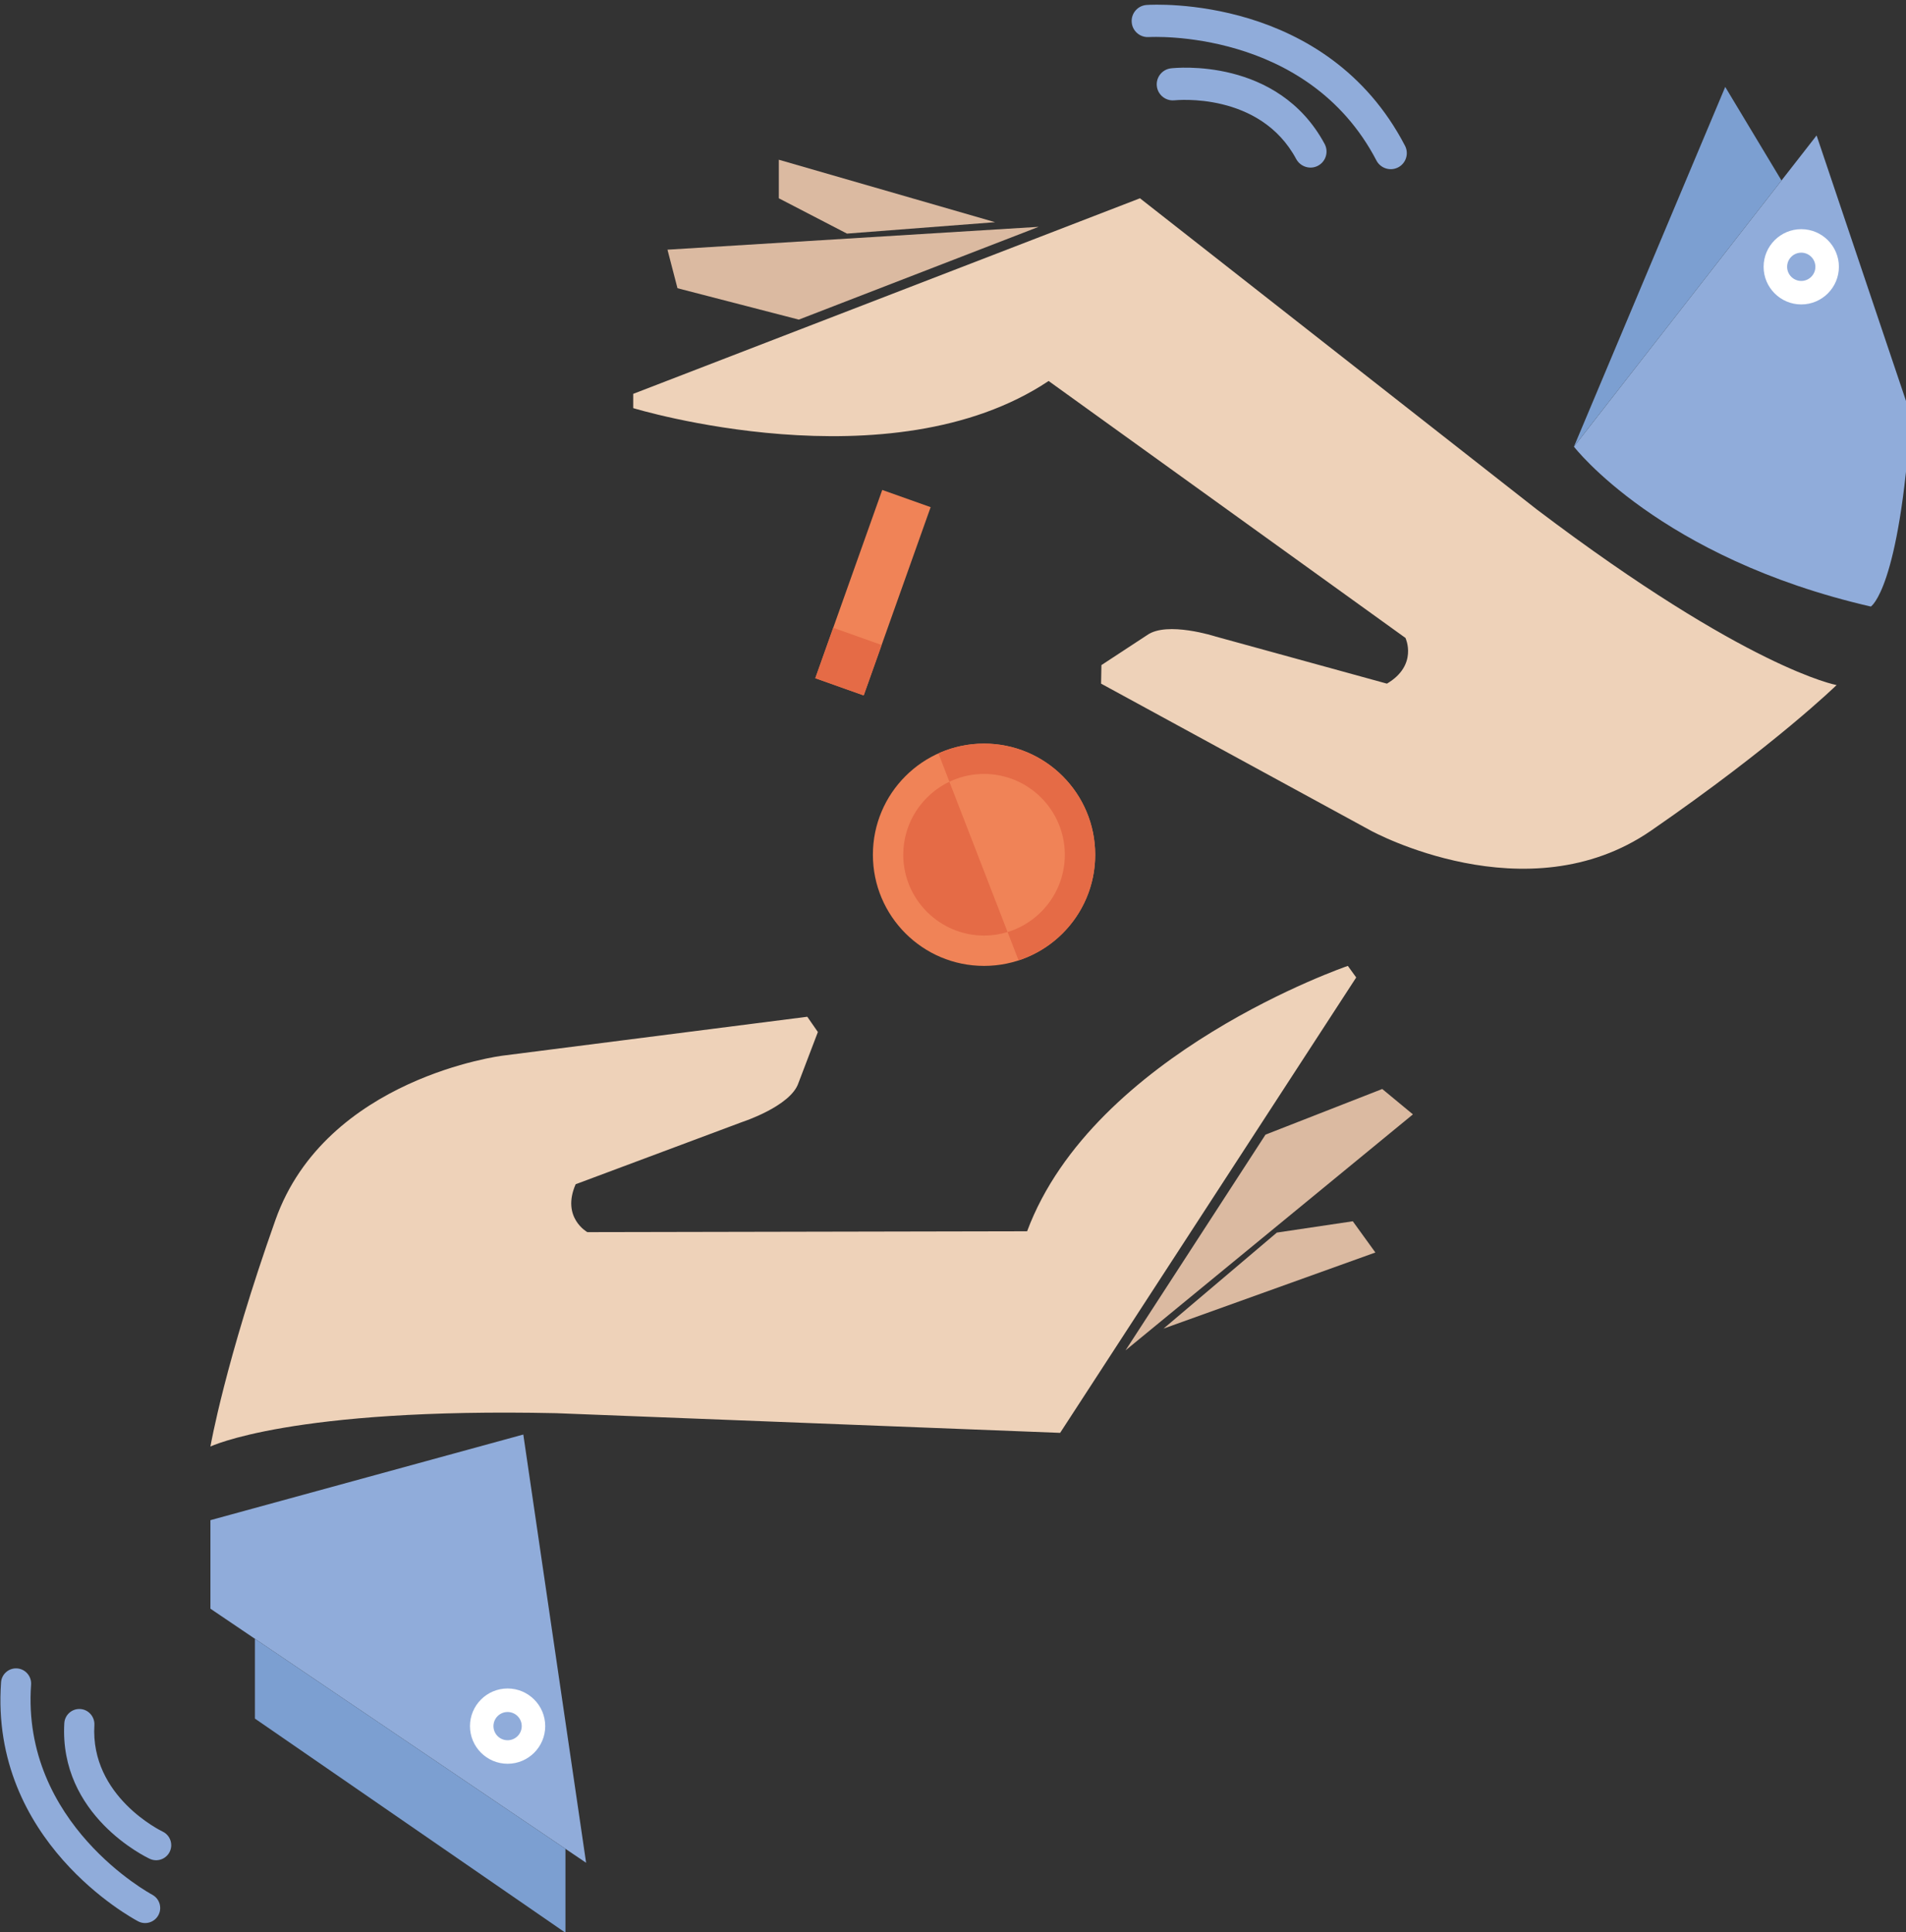 <?xml version="1.0" encoding="utf-8"?>
<!-- Generator: Adobe Illustrator 15.0.0, SVG Export Plug-In . SVG Version: 6.00 Build 0)  -->
<!DOCTYPE svg PUBLIC "-//W3C//DTD SVG 1.1//EN" "http://www.w3.org/Graphics/SVG/1.1/DTD/svg11.dtd">
<svg version="1.1" id="Layer_1" xmlns="http://www.w3.org/2000/svg" xmlns:xlink="http://www.w3.org/1999/xlink" x="0px" y="0px"
	 width="146px" height="148px" viewBox="0 0 146 148" enable-background="new 0 0 146 148" xml:space="preserve">
<rect x="0" y="0" width="146" height="148" fill="#333333" stroke="none"/>
<g>
	<g>
		
			<rect x="64.896" y="37.769" transform="matrix(0.942 0.335 -0.335 0.942 19.1 -19.79)" fill-rule="evenodd" clip-rule="evenodd" fill="#F08357" width="3.936" height="15.308"/>
		<circle fill-rule="evenodd" clip-rule="evenodd" fill="#F08357" cx="75.378" cy="65.471" r="8.514"/>
		<path fill-rule="evenodd" clip-rule="evenodd" fill="#E56B46" d="M83.893,65.471c0,3.779-2.463,6.98-5.871,8.089l-0.84-2.168
			l-4.458-11.514l-0.84-2.168c1.066-0.482,2.25-0.751,3.493-0.751C80.081,56.958,83.893,60.771,83.893,65.471z"/>
		<path fill-rule="evenodd" clip-rule="evenodd" fill="#F08357" d="M75.378,71.66c-3.413,0-6.189-2.776-6.189-6.189
			s2.776-6.189,6.189-6.189c3.413,0,6.188,2.776,6.188,6.189S78.791,71.66,75.378,71.66z"/>
		<path fill-rule="evenodd" clip-rule="evenodd" fill="#E56B46" d="M77.182,71.392c-0.571,0.174-1.178,0.269-1.805,0.269
			c-3.411,0-6.187-2.779-6.187-6.19c0-2.464,1.447-4.596,3.533-5.593L77.182,71.392z"/>
		
			<rect x="63.017" y="48.651" transform="matrix(0.942 0.335 -0.335 0.942 20.762 -18.854)" fill-rule="evenodd" clip-rule="evenodd" fill="#E56B46" width="3.936" height="4.101"/>
	</g>
	<g>
		<path fill-rule="evenodd" clip-rule="evenodd" fill="#EED2B9" d="M48.505,30.168v1.093c0,0,19.682,6.014,31.819-2.078
			l27.336,19.682c0,0,0.984,2.078-1.421,3.5l-13.122-3.608c0,0-3.718-1.203-5.248-0.109l-3.5,2.296l-0.026,1.421l20.666,11.262
			c0,0,11.946,6.561,21.459,0s14.215-11.153,14.215-11.153s-6.779-1.203-22.963-13.45L87.322,15.188L48.505,30.168z"/>
		<path fill-rule="evenodd" clip-rule="evenodd" fill="#90ACDA" d="M143.307,46.46c0,0,2.187-1.312,3.062-14.652l-7.217-21.432
			l-18.588,23.837C120.563,34.213,127.124,42.743,143.307,46.46z"/>
		<polygon fill-rule="evenodd" clip-rule="evenodd" fill="#7C9FD1" points="132.153,6.659 120.563,34.213 136.463,13.825 		"/>
		<path fill="#FFFFFF" d="M137.977,23.319c-1.59,0-2.884-1.293-2.884-2.883c0-1.589,1.294-2.882,2.884-2.882
			s2.883,1.293,2.883,2.882C140.859,22.026,139.566,23.319,137.977,23.319z M137.977,19.354c-0.598,0-1.083,0.486-1.083,1.083
			c0,0.597,0.485,1.083,1.083,1.083c0.597,0,1.082-0.486,1.082-1.083C139.059,19.839,138.573,19.354,137.977,19.354z"/>
		<path fill-rule="evenodd" clip-rule="evenodd" fill="#90ACDA" d="M88.777,7.085c-0.085-0.144-0.142-0.307-0.163-0.483
			c-0.078-0.676,0.406-1.289,1.082-1.368c0.334-0.038,8.187-0.866,11.771,5.792c0.32,0.6,0.096,1.346-0.505,1.667
			c-0.6,0.323-1.345,0.083-1.668-0.503c-2.778-5.192-9.248-4.514-9.313-4.507C89.482,7.741,89.018,7.493,88.777,7.085z"/>
		<path fill-rule="evenodd" clip-rule="evenodd" fill="#90ACDA" d="M86.855,2.236C86.759,2.075,86.7,1.89,86.688,1.69
			c-0.045-0.68,0.47-1.266,1.148-1.31c0.56-0.038,13.771-0.774,19.786,10.781c0.315,0.601,0.08,1.347-0.523,1.66
			c-0.604,0.313-1.349,0.074-1.662-0.523c-5.285-10.141-17.318-9.467-17.439-9.458C87.518,2.87,87.084,2.624,86.855,2.236z"/>
		<polygon fill-rule="evenodd" clip-rule="evenodd" fill="#DBBAA1" points="51.129,19.125 51.895,22.077 61.189,24.482 
			79.559,17.375 		"/>
		<polygon fill-rule="evenodd" clip-rule="evenodd" fill="#DBBAA1" points="59.658,12.235 59.658,15.188 64.879,17.894 
			76.224,17.019 		"/>
	</g>
	<g>
		<path fill-rule="evenodd" clip-rule="evenodd" fill="#EED2B9" d="M103.886,74.871l-0.641-0.886c0,0-19.473,6.658-24.568,20.327
			l-33.685,0.066c0,0-2.014-1.107-0.898-3.668l12.748-4.764c0,0,3.717-1.204,4.317-2.987l1.49-3.91l-0.811-1.169l-23.346,2.982
			c0,0-13.524,1.683-17.39,12.573c-3.865,10.89-4.984,17.366-4.984,17.366s6.199-2.997,26.488-2.555l38.6,1.507L103.886,74.871z"/>
		<polygon fill-rule="evenodd" clip-rule="evenodd" fill="#DBBAA1" points="108.23,85.358 105.88,83.414 96.938,86.91 
			86.216,103.434 		"/>
		<polygon fill-rule="evenodd" clip-rule="evenodd" fill="#DBBAA1" points="105.354,95.938 103.625,93.546 97.808,94.412 
			89.127,101.767 		"/>
		<polygon fill-rule="evenodd" clip-rule="evenodd" fill="#90ACDA" points="16.118,116.441 40.085,109.88 44.896,142.684 
			16.118,123.221 		"/>
		<polygon fill-rule="evenodd" clip-rule="evenodd" fill="#7C9FD1" points="19.528,131.64 19.528,125.527 43.314,141.614 
			43.314,148.042 		"/>
		<path fill="#FFFFFF" d="M38.882,135.099c-1.589,0-2.882-1.293-2.882-2.883s1.293-2.883,2.882-2.883s2.882,1.293,2.882,2.883
			S40.472,135.099,38.882,135.099z M38.882,131.134c-0.597,0-1.083,0.485-1.083,1.082s0.486,1.082,1.083,1.082
			s1.083-0.485,1.083-1.082S39.479,131.134,38.882,131.134z"/>
		<path fill-rule="evenodd" clip-rule="evenodd" fill="#90ACDA" d="M13.117,141.355c-0.003,0.156-0.038,0.314-0.108,0.467
			c-0.269,0.577-0.955,0.828-1.534,0.56c-0.285-0.133-6.956-3.324-6.549-10.393c0.039-0.636,0.583-1.121,1.22-1.083
			c0.637,0.037,1.114,0.594,1.084,1.22c-0.33,5.505,5.164,8.137,5.219,8.163C12.876,140.487,13.124,140.914,13.117,141.355z"/>
		<path fill-rule="evenodd" clip-rule="evenodd" fill="#90ACDA" d="M12.271,146.167c-0.002,0.176-0.046,0.353-0.133,0.518
			c-0.297,0.564-0.996,0.78-1.559,0.482c-0.465-0.245-11.366-6.137-10.498-18.304c0.042-0.634,0.597-1.114,1.231-1.067
			c0.636,0.045,1.112,0.603,1.07,1.232c-0.758,10.681,9.172,16.045,9.273,16.098C12.054,145.337,12.279,145.746,12.271,146.167z"/>
	</g>
</g>
</svg>
